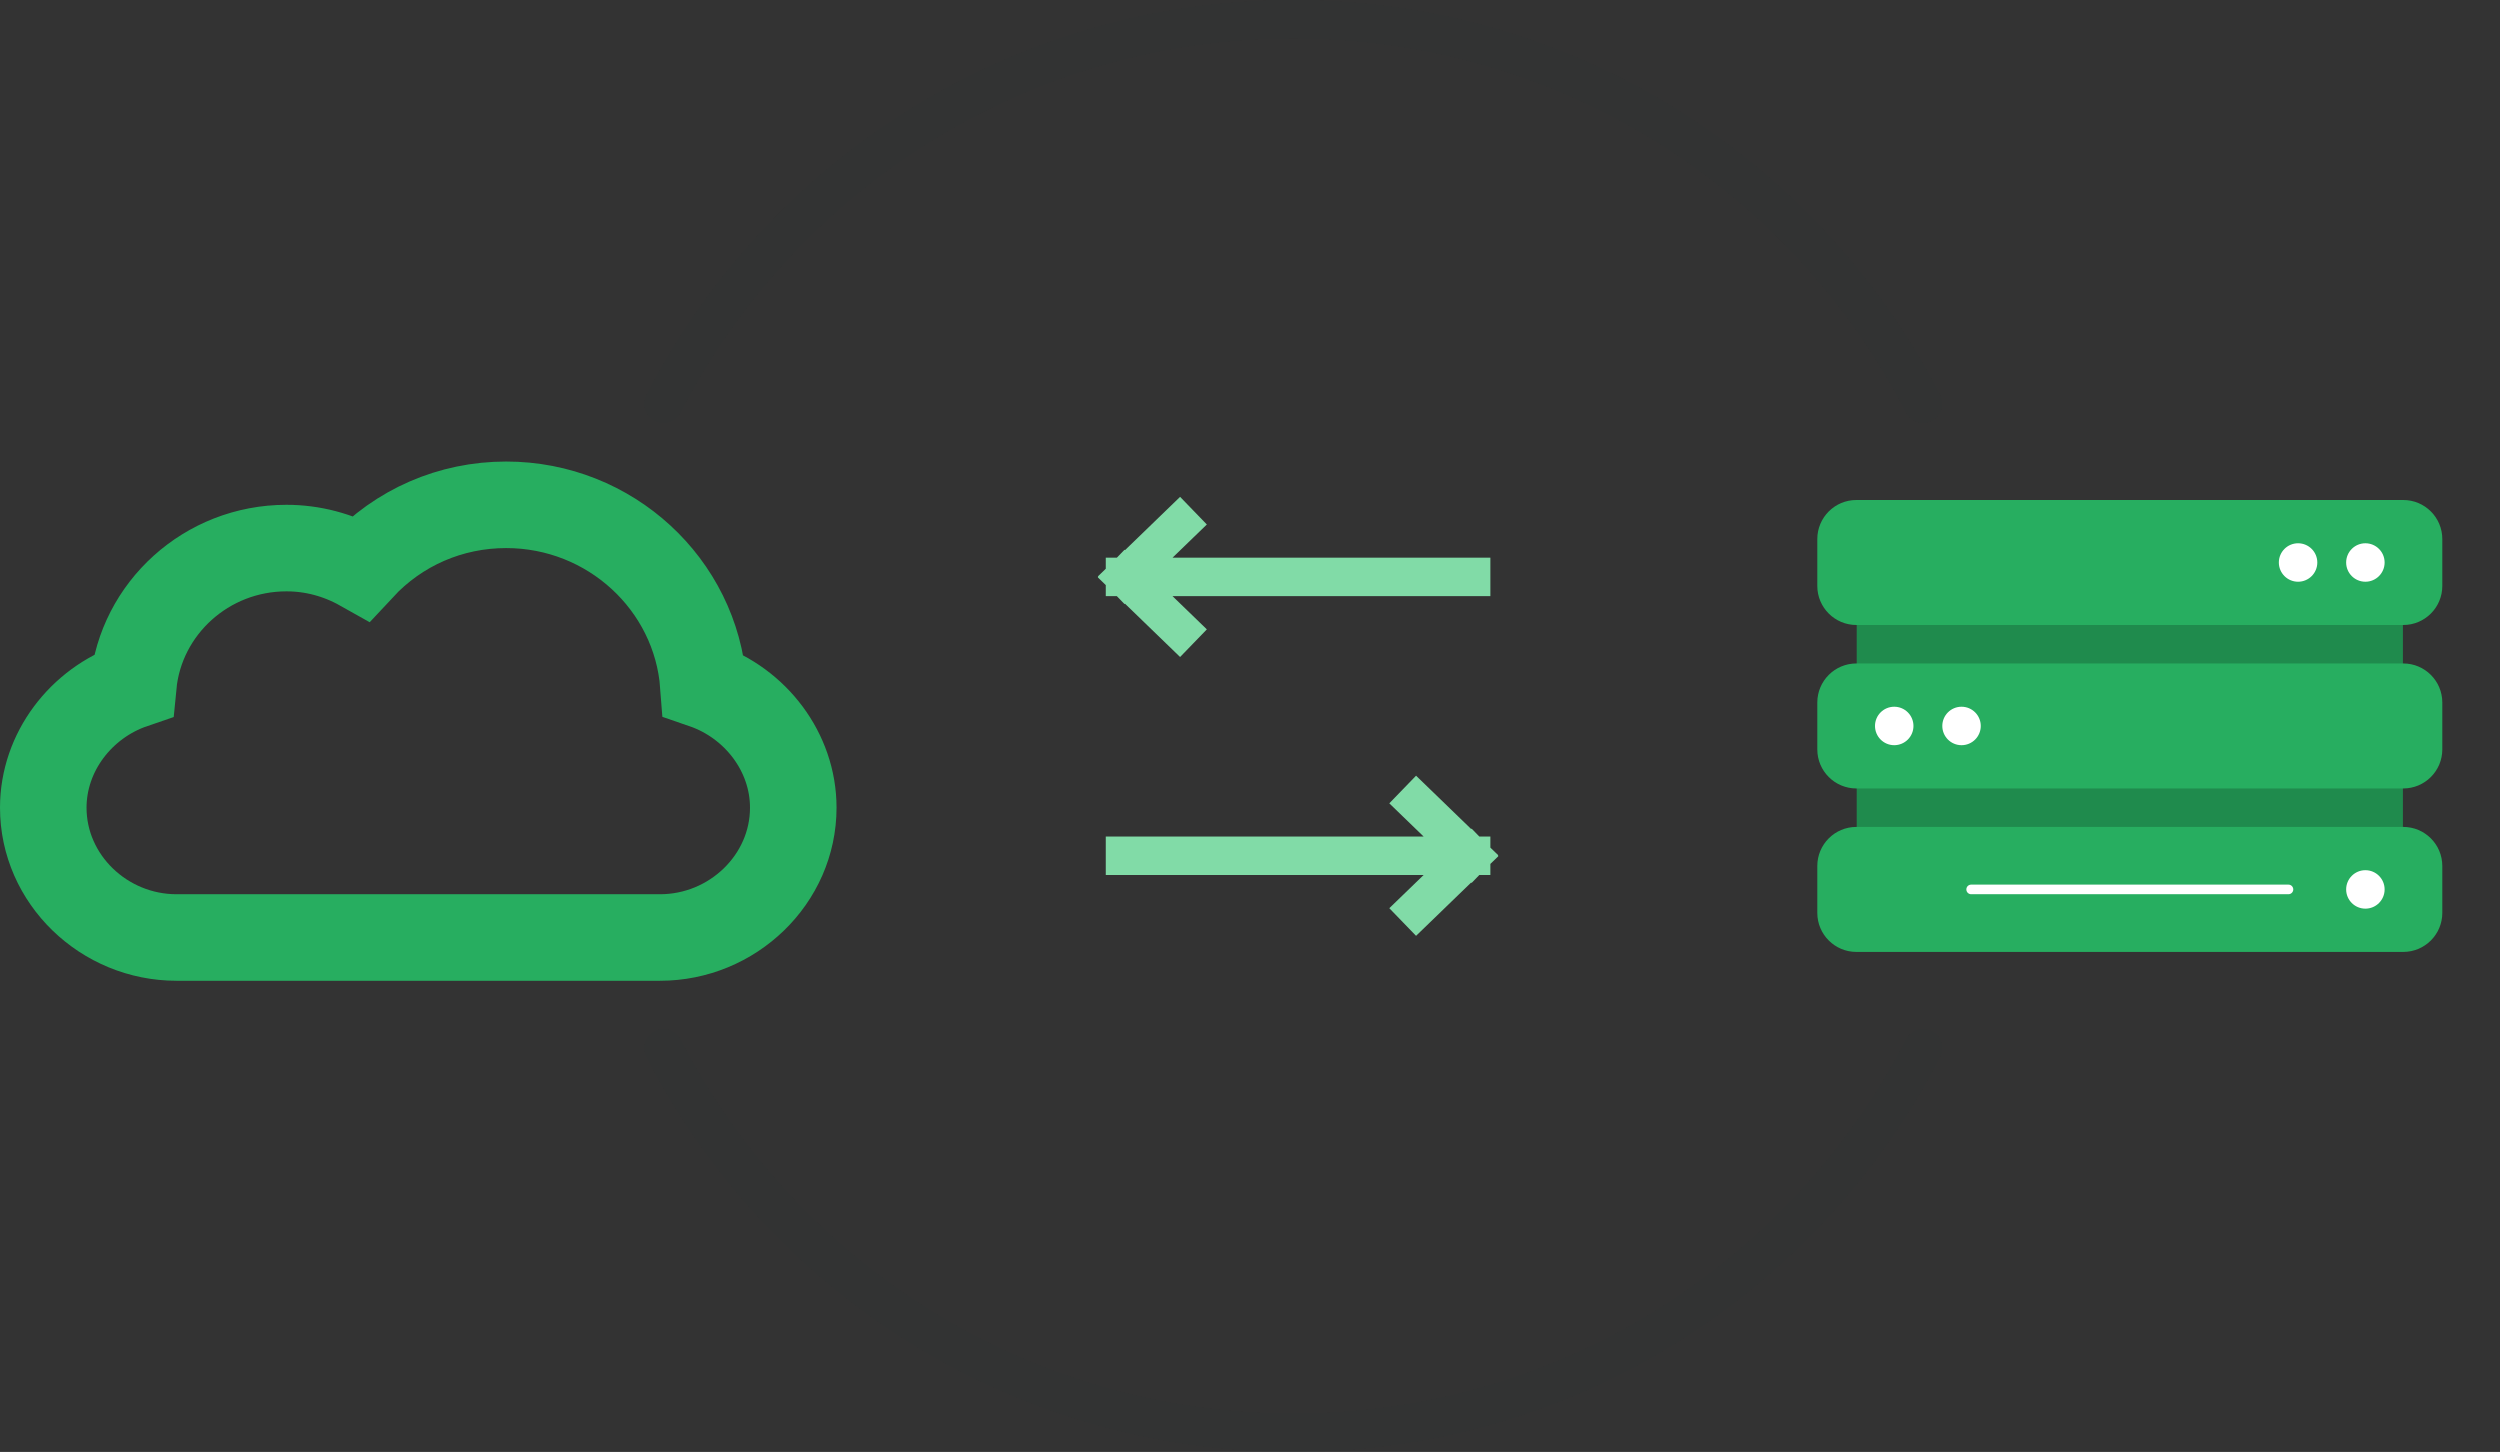 <svg width="260" height="151" viewBox="0 0 260 151" fill="none" xmlns="http://www.w3.org/2000/svg">
<rect x="0" y="0" width="260" height="151" fill="#333333" stroke="none"/>
<rect width="56.803" height="34.082" transform="matrix(-1 0 0 1 249.902 58.459)" fill="#1F8B4D"/>
<path fill-rule="evenodd" clip-rule="evenodd" d="M254 56.063C254 53.819 252.181 52 249.937 52H193.062C190.819 52 189 53.819 189 56.063V60.938C189 63.181 190.819 65 193.062 65H249.938C252.181 65 254 63.181 254 60.938V56.063Z" fill="#27AE60"/>
<path fill-rule="evenodd" clip-rule="evenodd" d="M254 90.063C254 87.819 252.181 86 249.937 86H193.062C190.819 86 189 87.819 189 90.063V94.938C189 97.181 190.819 99 193.062 99H249.938C252.181 99 254 97.181 254 94.938C254 92.694 254 90.063 254 90.063Z" fill="#27AE60"/>
<path fill-rule="evenodd" clip-rule="evenodd" d="M254 73.063C254 70.819 252.181 69 249.937 69H193.062C190.819 69 189 70.819 189 73.063V77.938C189 80.181 190.819 82 193.062 82H249.938C252.181 82 254 80.181 254 77.938L254 73.063Z" fill="#27AE60"/>
<path d="M238.5 92.5C238.5 92.224 238.276 92 238 92H205C204.724 92 204.5 92.224 204.5 92.5V92.5C204.5 92.776 204.724 93 205 93H238C238.276 93 238.5 92.776 238.5 92.5V92.5Z" fill="white"/>
<circle r="2" transform="matrix(-1 0 0 1 246 58.5)" fill="white"/>
<ellipse rx="2" ry="2" transform="matrix(-1 0 0 1 246 92.5)" fill="white"/>
<circle r="2" transform="matrix(-1 0 0 1 204 75.5)" fill="white"/>
<circle r="2" transform="matrix(-1 0 0 1 239 58.5)" fill="white"/>
<circle r="2" transform="matrix(-1 0 0 1 197 75.5)" fill="white"/>
<path d="M153 60H117M117 60L122.684 65.5M117 60L122.684 54.5" stroke="#81DBA7" stroke-width="4" stroke-linecap="square"/>
<path d="M117 89H153M153 89L147.316 94.5M153 89L147.316 83.5" stroke="#81DBA7" stroke-width="4" stroke-linecap="square"/>
<path d="M29.789 57C21.483 57 14.632 63.269 13.864 71.254C8.428 73.115 4.5 78.215 4.5 84C4.5 91.444 10.803 97.5 18.363 97.5H68.637C76.197 97.5 82.5 91.444 82.5 84C82.5 78.219 78.576 73.126 73.153 71.26C72.372 60.788 63.473 52.5 52.641 52.5C46.843 52.5 41.456 54.864 37.564 59.052C35.167 57.705 32.516 57 29.789 57Z" stroke="#27AE60" stroke-width="9"/>
<path opacity="0.03" d="M69 109.007C81.196 132.752 105.948 149 134.5 149C163.052 149 187.804 132.752 200 109.007M200 41.993C187.804 18.248 163.052 2 134.5 2C105.948 2 81.196 18.248 69 41.993" stroke="#212529" stroke-width="4" stroke-linecap="round"/>
</svg>
